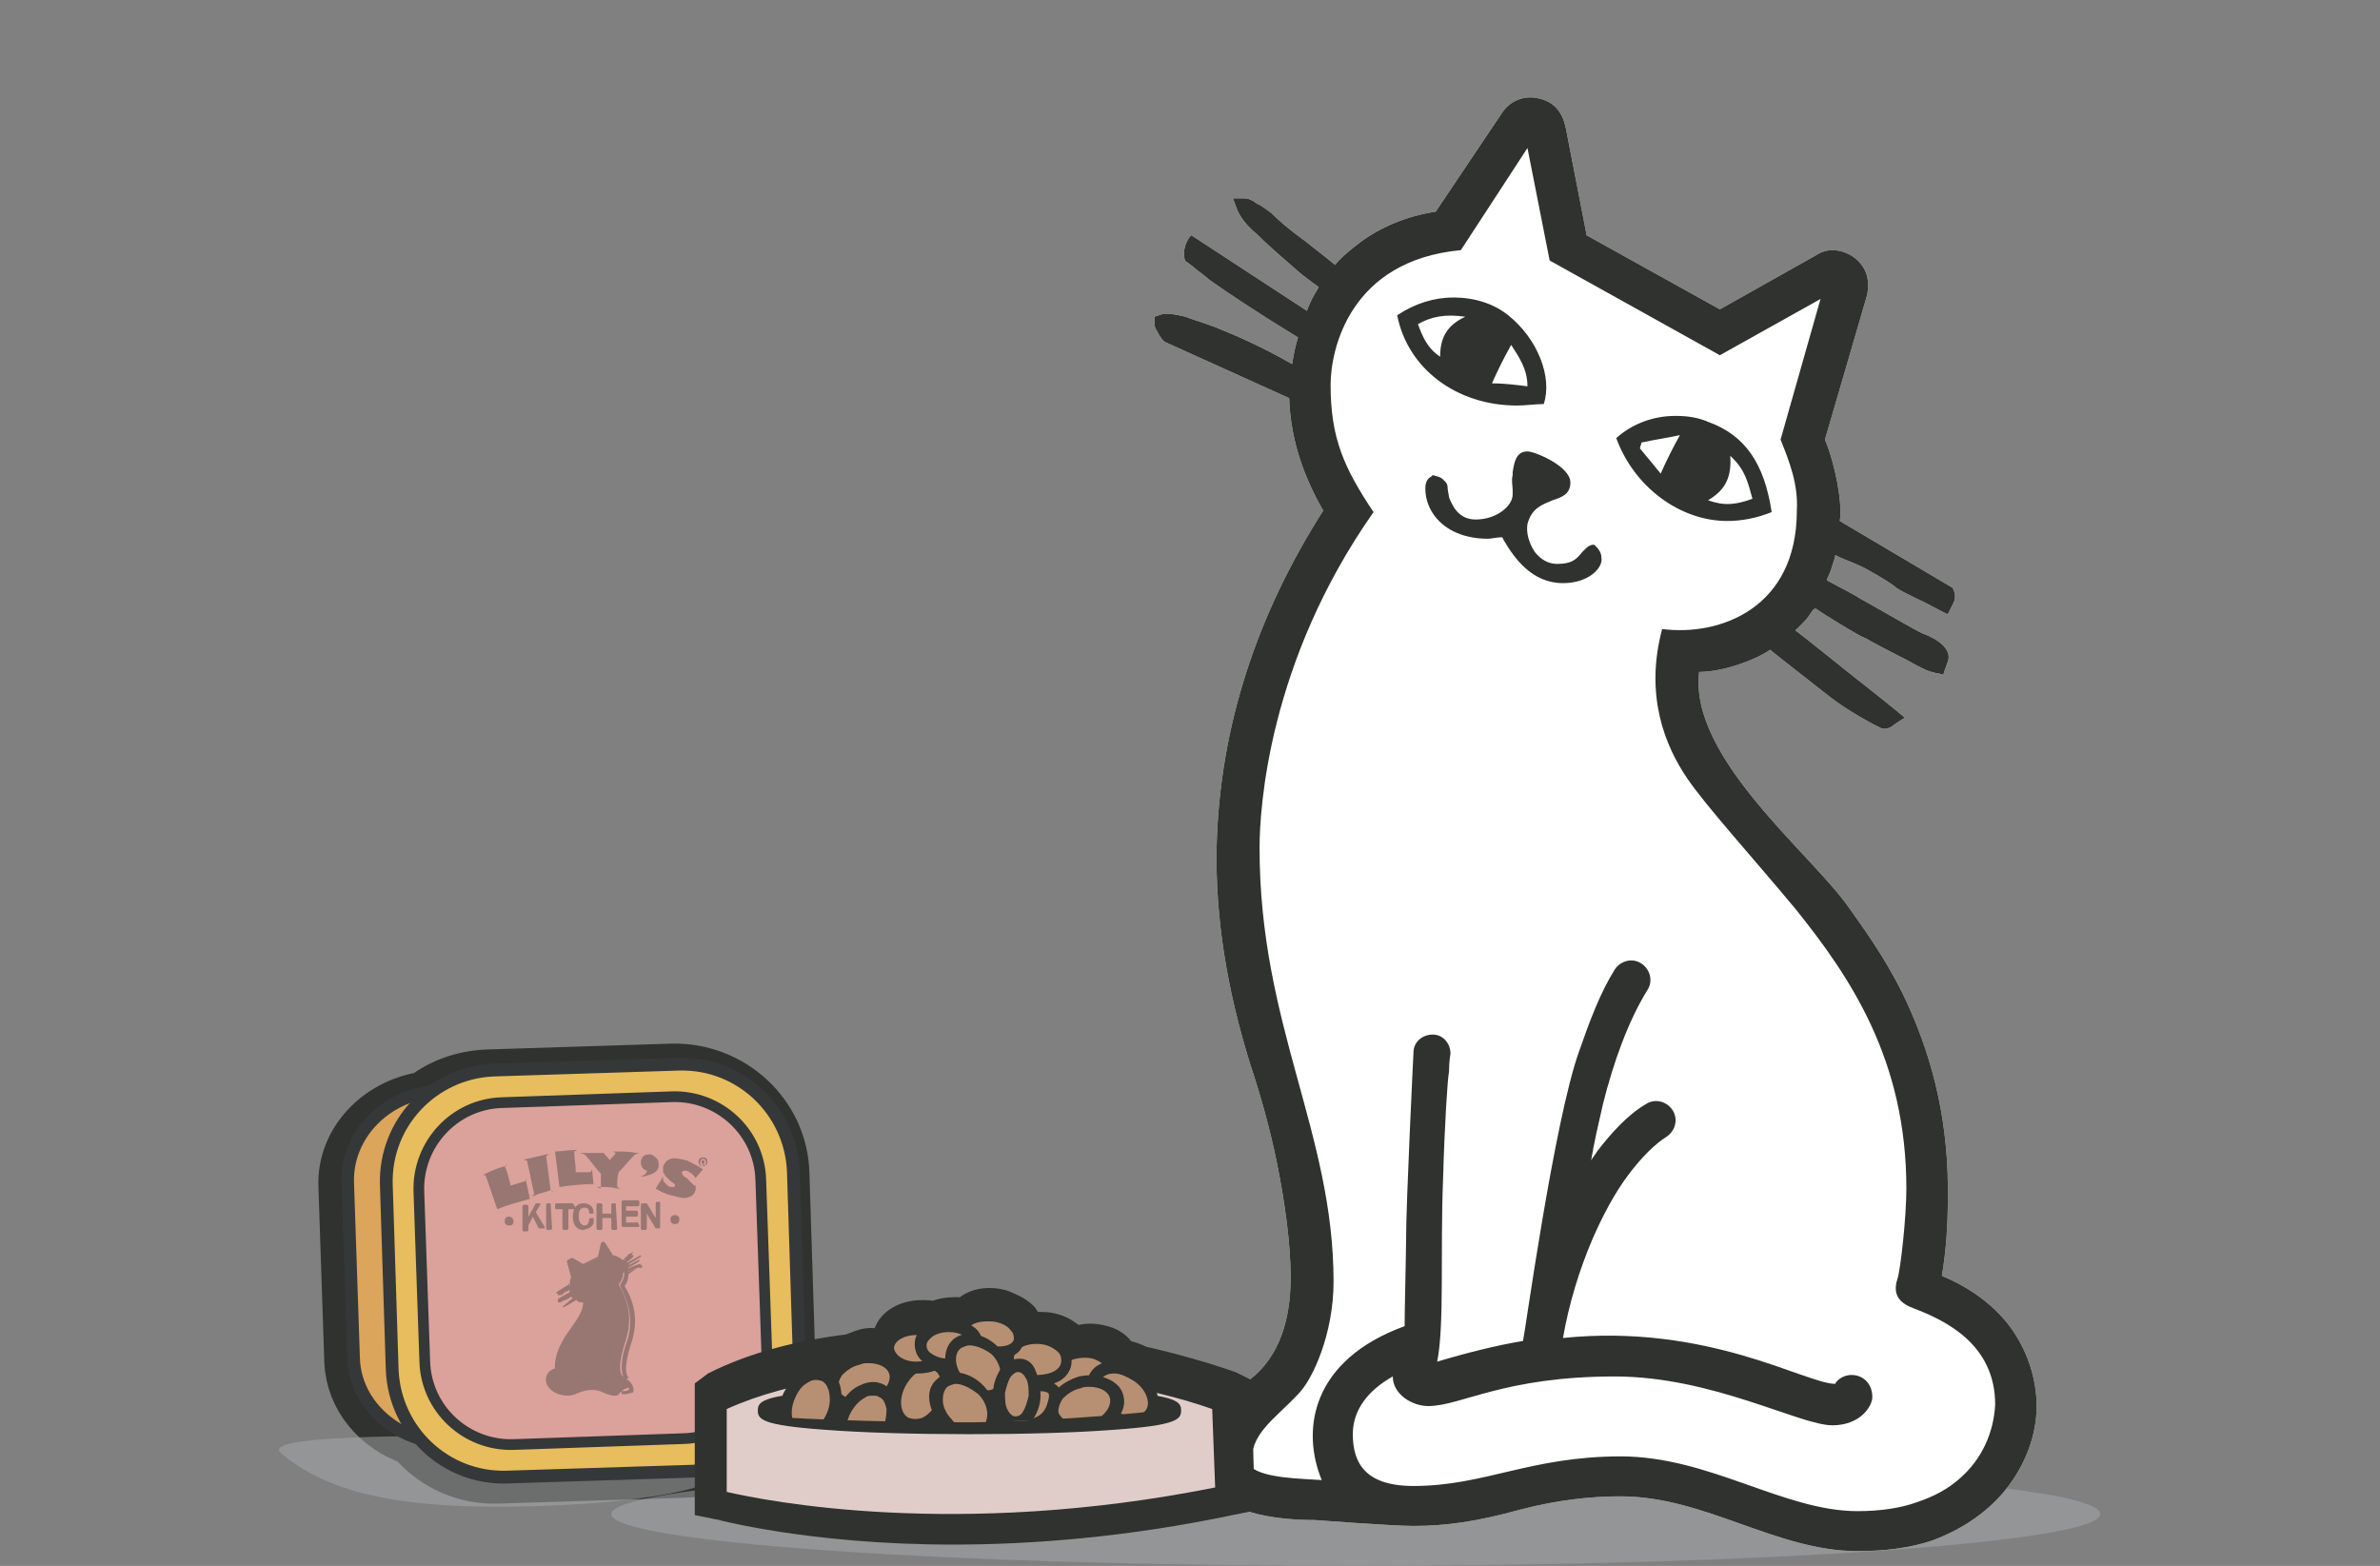 <?xml version="1.0" encoding="utf-8"?>
<!-- Generator: Adobe Illustrator 22.0.1, SVG Export Plug-In . SVG Version: 6.00 Build 0)  -->
<svg version="1.1" id="Step_1" xmlns="http://www.w3.org/2000/svg" xmlns:xlink="http://www.w3.org/1999/xlink" x="0px" y="0px"
	 viewBox="0 0 160.8 105.8" style="enable-background:new 0 0 160.8 105.8;" xml:space="preserve">
<rect x="0" y="0" width="160.8" height="105.8" fill="#808080" stroke="none"/>
<style type="text/css">
	.st0{fill:none;stroke:#2F322E;stroke-width:3.176;stroke-miterlimit:10;}
	.st1{opacity:0.5;}
	.st2{fill:#A7A9AC;}
	.st3{fill:#95ABB5;stroke:#353838;stroke-width:0.836;stroke-miterlimit:10;}
	.st4{fill:#DBA55B;stroke:#353838;stroke-width:0.836;stroke-miterlimit:10;}
	.st5{fill:#E7BD5D;}
	.st6{fill:none;stroke:#353838;stroke-width:0.863;stroke-miterlimit:10;}
	.st7{fill:#DBA19B;}
	.st8{fill:none;stroke:#353838;stroke-width:0.724;stroke-miterlimit:10;}
	.st9{opacity:0.4;}
	.st10{fill:#353838;}
	.st11{fill:#FFFFFF;}
	.st12{fill:#2F322E;}
	.st13{fill:none;stroke:#2F322E;stroke-width:2.118;stroke-miterlimit:10;}
	.st14{fill:#E0CDCA;}
	.st15{clip-path:url(#SVGID_2_);}
	.st16{fill:#B78F72;}
</style>
<g>
	<g>
		<path class="st0" d="M53.1,79.3c-0.1-4.1-3.6-7.3-7.7-7.2l-12.6,0.4c-1.6,0.1-3,0.6-4.2,1.5c-3.2,0.5-5.6,3.1-5.5,6.1L23.5,92
			c0.1,2.5,1.9,4.6,4.3,5.4c1.4,1.7,3.6,2.7,5.9,2.6l12.6-0.4c4.1-0.1,7.3-3.6,7.2-7.7L53.1,79.3z"/>
	</g>
	<g class="st1">
		<path class="st2" d="M48.7,99.4c0,1.3-6.8,2.4-15.2,2.4s-12.1-1.6-14.5-3.6c-1.3-1.1,6.1-1.2,14.5-1.2S48.7,98.1,48.7,99.4"/>
	</g>
	<g>
		<g>
			<g>
				<path class="st3" d="M49.8,90.9c0.1,3.3-2.7,6.1-6.3,6.2l-12.9,0.4C27,97.6,24,95,23.9,91.8l-0.4-11.9c-0.1-3.3,2.7-6.1,6.3-6.2
					l12.9-0.4c3.6-0.1,6.6,2.5,6.7,5.7L49.8,90.9z"/>
				<path class="st4" d="M49.8,90.9c0.1,3.3-2.7,6.1-6.3,6.2l-12.9,0.4C27,97.6,24,95,23.9,91.8l-0.4-11.9c-0.1-3.3,2.7-6.1,6.3-6.2
					l12.9-0.4c3.6-0.1,6.6,2.5,6.7,5.7L49.8,90.9z"/>
			</g>
			<g>
				<path class="st5" d="M54,91.7c0.1,4.1-3.1,7.5-7.2,7.7l-12.6,0.4c-4.1,0.1-7.5-3.1-7.7-7.2L26.1,80c-0.1-4.1,3.1-7.5,7.2-7.7
					l12.6-0.4c4.1-0.1,7.5,3.1,7.7,7.2L54,91.7z"/>
				<path class="st6" d="M54,91.7c0.1,4.1-3.1,7.5-7.2,7.7l-12.6,0.4c-4.1,0.1-7.5-3.1-7.7-7.2L26.1,80c-0.1-4.1,3.1-7.5,7.2-7.7
					l12.6-0.4c4.1-0.1,7.5,3.1,7.7,7.2L54,91.7z"/>
			</g>
			<g>
				<path class="st7" d="M51.8,91.2c0.1,3.2-2.4,5.9-5.6,6l-11.5,0.4c-3.2,0.1-5.9-2.4-6-5.6l-0.4-11.5c-0.1-3.2,2.4-5.9,5.6-6
					l11.5-0.4c3.2-0.1,5.9,2.4,6,5.6L51.8,91.2z"/>
				<path class="st8" d="M51.8,91.2c0.1,3.2-2.4,5.9-5.6,6l-11.5,0.4c-3.2,0.1-5.9-2.4-6-5.6l-0.4-11.5c-0.1-3.2,2.4-5.9,5.6-6
					l11.5-0.4c3.2-0.1,5.9,2.4,6,5.6L51.8,91.2z"/>
			</g>
		</g>
		<g>
			<g id="XMLID_8_" class="st9">
				<path id="XMLID_12_" class="st10" d="M34.7,82.5c0,0.2-0.1,0.3-0.3,0.3s-0.3-0.1-0.3-0.3c0-0.2,0.1-0.3,0.3-0.3
					C34.6,82.2,34.7,82.4,34.7,82.5"/>
				<path id="XMLID_11_" class="st10" d="M45.9,82.4c0,0.2-0.1,0.3-0.3,0.3s-0.3-0.1-0.3-0.3c0-0.2,0.1-0.3,0.3-0.3
					C45.8,82.1,45.9,82.2,45.9,82.4"/>
				<path id="XMLID_10_" class="st10" d="M38.7,81.3h-1.1c0,0-0.1,0-0.1,0.1v0.2c0,0,0,0.1,0.1,0.1H38V83c0,0,0,0.1,0.1,0.1h0.2
					c0,0,0.1,0,0.1-0.1v-1.3h0.4c0,0,0.1,0,0.1-0.1L38.7,81.3L38.7,81.3"/>
				<path id="XMLID_9_" class="st10" d="M37.2,81.3H37c0,0-0.1,0-0.1,0.1V83c0,0,0,0.1,0.1,0.1h0.2c0,0,0.1,0,0.1-0.1L37.2,81.3
					C37.3,81.4,37.2,81.3,37.2,81.3"/>
				<path id="XMLID_6_" class="st10" d="M40.1,82.3h-0.2c0,0-0.1,0-0.1,0.1c0,0.2-0.1,0.4-0.3,0.4s-0.4-0.2-0.4-0.6
					c0-0.2,0-0.6,0.4-0.6c0.1,0,0.3,0,0.3,0.3c0,0,0,0.1,0.1,0.1h0.2l0,0c0,0,0,0,0-0.1c0-0.4-0.3-0.6-0.7-0.6s-0.7,0.3-0.7,0.9
					s0.3,0.9,0.7,0.9C39.9,83,40.2,82.8,40.1,82.3C40.2,82.3,40.2,82.3,40.1,82.3C40.2,82.3,40.2,82.3,40.1,82.3"/>
				<path id="XMLID_74_" class="st10" d="M36.2,81.9l0.3-0.5c0,0,0,0,0-0.1c0,0,0,0-0.1,0h-0.2l0,0l-0.5,0.9v-0.7c0,0,0-0.1-0.1-0.1
					h-0.2c0,0-0.1,0-0.1,0.1v1.6c0,0,0,0.1,0.1,0.1h0.2c0,0,0.1,0,0.1-0.1v-0.3l0.3-0.6l0.4,0.8c0,0,0,0,0.1,0h0.2c0,0,0,0,0.1,0
					c0,0,0,0,0-0.1L36.2,81.9z"/>
				<path id="XMLID_5_" class="st10" d="M44.6,81.2h-0.2c0,0-0.1,0-0.1,0.1v1l-0.6-1c0,0,0,0-0.1,0h-0.2c0,0-0.1,0-0.1,0.1V83
					c0,0,0,0.1,0.1,0.1h0.2c0,0,0.1,0,0.1-0.1v-1l0.6,1l0,0h0.2c0.1,0,0.1,0,0.1-0.1V81.2C44.6,81.3,44.6,81.2,44.6,81.2"/>
				<path id="XMLID_4_" class="st10" d="M43.1,82.6h-0.8v-0.4H43c0,0,0.1,0,0.1-0.1v-0.2c0,0,0-0.1-0.1-0.1h-0.7v-0.3h0.8
					c0,0,0.1,0,0.1-0.1v-0.2c0,0,0-0.1-0.1-0.1h-1c0,0-0.1,0-0.1,0.1v1.6c0,0,0,0.1,0.1,0.1h1c0,0,0.1,0,0.1-0.1L43.1,82.6
					C43.2,82.7,43.1,82.6,43.1,82.6"/>
				<path id="XMLID_45_" class="st10" d="M41.6,81.3h-0.2c0,0-0.1,0-0.1,0.1V82h-0.6v-0.6c0,0,0-0.1-0.1-0.1h-0.2c0,0-0.1,0-0.1,0.1
					V83c0,0,0,0.1,0.1,0.1h0.2c0,0,0.1,0,0.1-0.1v-0.7h0.6V83c0,0,0,0.1,0.1,0.1h0.2c0,0,0.1,0,0.1-0.1L41.6,81.3
					C41.7,81.3,41.7,81.3,41.6,81.3"/>
				<path id="XMLID_35_" class="st10" d="M47.5,78.8c-0.2,0-0.3-0.1-0.3-0.3c0-0.2,0.1-0.3,0.3-0.3s0.3,0.1,0.3,0.3
					S47.6,78.8,47.5,78.8 M47.5,78.3c-0.1,0-0.2,0.1-0.2,0.3c0,0.1,0.1,0.2,0.2,0.2c0.1,0,0.2-0.1,0.2-0.3
					C47.7,78.4,47.6,78.3,47.5,78.3 M47.4,78.4L47.4,78.4c0.2,0,0.2,0,0.2,0.1s0,0.1-0.1,0.1l0,0c0,0,0,0,0.1,0.1v0.1h-0.1v-0.1
					c0-0.1-0.1-0.1-0.1-0.1l0,0v0.1l0,0V78.4z M47.5,78.5L47.5,78.5C47.5,78.5,47.5,78.4,47.5,78.5L47.5,78.5L47.5,78.5L47.5,78.5z"
					/>
				<path id="XMLID_34_" class="st10" d="M44.4,78.3c-0.1-0.1-0.2-0.2-0.4-0.3c-0.2,0-0.4,0-0.5,0.1s-0.2,0.2-0.2,0.4
					c0,0.3,0.1,0.5,0.4,0.6c0,0.2-0.2,0.3-0.4,0.4l0,0c0.3,0,0.5-0.1,0.8-0.2c0.2-0.1,0.4-0.3,0.4-0.5S44.5,78.4,44.4,78.3"/>
				<path id="XMLID_18_" class="st10" d="M43.2,77.9c-0.1,0-0.1,0-0.2,0c-0.5-0.1-0.9-0.1-1.4-0.1c-0.1,0-0.1,0-0.2,0l0,0l0.2,0.1
					c-0.1,0.2-0.3,0.3-0.4,0.5c-0.1-0.2-0.3-0.3-0.4-0.5H41l0,0c-0.1,0-0.1,0-0.2,0c-0.5,0-0.9,0-1.4,0c-0.1,0-0.1,0-0.2,0l0,0
					l0.3,0.1c0.4,0.4,0.7,0.9,1.1,1.3c0,0.3,0,0.7,0,1l-0.3-0.1l0,0c0.1,0,0.1,0,0.2,0c0.4,0,0.8,0,1.2,0.1c0.1,0,0.1,0,0.2,0l0,0
					l-0.2-0.1c0-0.3,0-0.7,0.1-1c0.4-0.4,0.7-0.8,1.1-1.2L43.2,77.9L43.2,77.9z"/>
				<path id="XMLID_17_" class="st10" d="M46.8,80c-0.1-0.1-0.2-0.2-0.4-0.4c-0.2-0.1-0.3-0.2-0.3-0.3c0,0-0.1-0.1,0-0.1
					c0-0.1,0.1-0.1,0.3-0.1c0.2,0.1,0.4,0.2,0.6,0.5l-0.1,0.1l0,0l0.6-0.7c-0.3-0.2-0.7-0.4-1.1-0.6c-0.5-0.1-0.8-0.2-1.1-0.1
					s-0.4,0.3-0.5,0.5c0,0.1,0,0.3,0,0.4c0.1,0.1,0.1,0.2,0.2,0.3c0.1,0.1,0.2,0.2,0.3,0.3c0.2,0.1,0.2,0.2,0.3,0.2v0.1
					c0,0,0,0.1-0.1,0.1c0,0-0.1,0-0.2,0c-0.1,0-0.2-0.1-0.3-0.2s-0.2-0.2-0.2-0.3v-0.2l0,0l-0.5,0.8c0.3,0.2,0.7,0.4,1.2,0.5
					c0.4,0.1,0.7,0.2,1,0.1s0.4-0.2,0.5-0.5c0-0.1,0-0.2,0-0.4C47,80.2,46.9,80.1,46.8,80"/>
				<path id="XMLID_16_" class="st10" d="M37.2,80.4c-0.1-0.8-0.2-1.5-0.3-2.3l0.2-0.1l0,0c-0.1,0-0.1,0-0.2,0
					c-0.4,0.1-0.9,0.2-1.3,0.3c-0.1,0-0.1,0-0.2,0.1l0,0h0.2c0.2,0.8,0.3,1.5,0.5,2.3l-0.2,0.1l0,0c0.1,0,0.1,0,0.2,0
					C36.4,80.6,36.8,80.6,37.2,80.4c0.1,0.1,0.1,0.1,0.2,0.1l0,0L37.2,80.4z"/>
				<path id="XMLID_15_" class="st10" d="M35.5,79.6L35.5,79.6v0.2c-0.3,0.1-0.7,0.2-1,0.3c-0.1-0.4-0.2-0.9-0.4-1.3l0.2-0.1l0,0
					c-0.1,0-0.1,0-0.2,0.1c-0.4,0.1-0.9,0.3-1.3,0.5c-0.1,0-0.1,0.1-0.2,0.1l0,0h0.2c0.3,0.8,0.5,1.5,0.8,2.3
					c0.7-0.3,1.5-0.5,2.2-0.7L35.5,79.6z"/>
				<path id="XMLID_14_" class="st10" d="M40,79L40,79l-0.1,0.2c-0.3,0-0.7,0-1,0c0-0.5-0.1-0.9-0.1-1.4l0.2-0.1l0,0
					c-0.1,0-0.1,0-0.2,0c-0.4,0-0.9,0.1-1.3,0.1c-0.1,0-0.1,0-0.2,0l0,0h0.2c0.1,0.8,0.2,1.6,0.3,2.4c0.7-0.1,1.5-0.2,2.3-0.2L40,79
					z"/>
			</g>
			<g class="st9">
				<path class="st10" d="M43.4,85.5c-0.1,0-0.5,0.1-1,0.4c0-0.1,0-0.2,0-0.2c0.3-0.2,0.7-0.4,0.8-0.5l0,0l0,0l0,0v-0.1l0,0
					l-0.9,0.5c0-0.1-0.1-0.1-0.1-0.2c0.1-0.1,0.3-0.2,0.5-0.4c0.1-0.1,0.1-0.1,0.1-0.1l0,0l0,0v-0.1h-0.1c0,0,0,0-0.2,0.1
					c-0.1,0.1-0.1,0.1-0.2,0.2l0,0c-0.1,0.1-0.2,0.1-0.2,0.2c-0.2-0.2-0.4-0.4-0.7-0.4c-0.1-0.1-0.4-0.5-0.5-0.8L40.8,84h-0.1
					l-0.1,0.1L40.4,85l-1,0.5l-0.7-0.4h-0.1l-0.2,0.1h-0.1l0.3,1.1c-0.1,0.1-0.1,0.3-0.1,0.5l0,0l0,0v0.1l0,0l-0.8,0.5l0,0v0.1l0,0
					l0,0c0,0,0,0,0.1,0l0,0c0,0,0.1,0,0.2-0.1c0.1,0,0.1,0,0.1-0.1c0,0,0.1,0,0.2-0.1c0.1,0,0.1,0,0.1-0.1h0.1l0,0l0,0l0,0v0.1v0.1
					l0,0l-0.7,0.4c-0.1,0-0.1,0.1-0.1,0.1l0,0v0.1V88l0,0c0,0,0.1,0,0.2-0.1l0,0l0,0c0.2-0.1,0.4-0.2,0.5-0.3c0,0,0,0,0.1,0
					c0,0,0,0,0.1,0l0,0l0.1,0.1l0,0l0,0L38,88.3l0,0c0,0,0,0,0.1,0l0,0c0.2-0.1,0.5-0.3,0.7-0.4l0.1-0.1l0,0l0,0c0,0,0.1,0,0.1,0.1
					l0,0l0,0c0.1,0.1,0.3,0.1,0.4,0.1c0,0.5-0.3,1-0.8,1.7c-0.6,0.8-1.2,1.8-1.1,2.9c-0.5,0.2-0.1,0.5-0.1,0.9c0.1,0.5,0.6,0,1.5,0
					l0.4-0.2c0.2,0-0.2,0.2,0,0.1c0.5-0.2,0.6-0.2,1.2,0.2c0.2,0.1,0.3,0.3,0.5,0.3c0.1,0,0.1,0.1,0.2,0c0.1,0,0.2,0,0.2,0l0.2,0.1
					c0.2,0,0.4,0,0.5-0.1s0.4-0.1,0.4-0.2c0-0.3-0.2-0.5-0.3-0.6L42.1,93l0,0L42,92.9c-0.2-0.4-0.1-1.1,0.2-2.1
					c0.5-1.4,0.4-2.7-0.4-4c0.2-0.3,0.3-0.5,0.3-0.8l0.9-0.4l0,0C43.3,85.7,43.4,85.7,43.4,85.5L43.4,85.5
					C43.4,85.6,43.4,85.6,43.4,85.5L43.4,85.5L43.4,85.5z"/>
				<path class="st10" d="M40.5,93.8h-0.2v-0.1c0.2-0.8-0.3-2-0.7-2.3l-0.1-0.1l0.1-0.2l0.1,0.1C40.3,91.6,40.7,92.9,40.5,93.8
					L40.5,93.8z"/>
				<path class="st10" d="M40.5,93.6h-0.2v-0.1c0-0.4,0-0.6-0.1-0.9v-0.2c0-0.1,0-0.1,0-0.2c-0.1-0.5-0.2-1.3-0.5-1.9v-0.1l0.2-0.1
					l0.1,0.1c0.3,0.6,0.4,1.5,0.5,2c0,0.1,0,0.2,0,0.2v0.2c0,0.3,0.1,0.5,0.1,0.9L40.5,93.6z"/>
				<path class="st10" d="M41.3,93.3L41.3,93.3c-0.2-0.2-0.2-0.5-0.2-1.2c0-0.1,0-0.3,0-0.4v-0.9h0.2v0.9c0,0.1,0,0.2,0,0.4
					c0,0.3,0,0.9,0,1V93.3L41.3,93.3z"/>
				<path class="st10" d="M42.2,93.2L42.2,93.2c-0.4-0.7-0.1-1.8,0.1-2.4c0.5-1.3,0.3-2.6-0.4-3.9v-0.1c0.2-0.3,0.4-0.7,0.2-1.2
					c-0.1-0.4-0.4-0.6-0.8-0.7c0,0,0,0-0.6-0.7l-0.2,0.7L40.4,85l-1.1,0.6h-0.1l-0.6-0.4l0,0l0.3,1v0.1c-0.2,0.3-0.2,0.7,0,1
					c0.1,0.2,0.4,0.4,0.7,0.4l0.1,0.1c0.1,0.6-0.3,1.3-0.8,2c-0.6,0.8-1.2,1.8-1,2.8v0.1l-0.2,0.1v-0.1c-0.3-1.2,0.4-2.1,1-3
					c0.4-0.6,0.8-1.2,0.8-1.7c-0.4,0-0.6-0.2-0.8-0.5s-0.2-0.8-0.1-1.2l-0.3-1.1l0.1-0.1l0.2-0.1h0.1l0.7,0.4l1-0.5l0.2-0.9l0.1-0.1
					h0.1l0.1,0.1c0,0,0.4,0.6,0.5,0.8c0.5,0.1,0.8,0.4,1,0.8c0.1,0.4,0.1,0.9-0.2,1.3c0.8,1.3,0.9,2.6,0.4,4c-0.3,1-0.4,1.7-0.2,2.1
					l0.1,0.1L42.2,93.2z"/>
				<g>
					<path class="st10" d="M41.6,85.5c-0.1,0.4-0.5,0.7-1.1,0.6c-0.1-0.2,0.1-0.5,0.3-0.6C41.1,85.3,41.4,85.3,41.6,85.5z M41,85.9
						c0-0.1-0.1-0.2-0.1-0.3c-0.1,0.1-0.1,0.2-0.1,0.3C40.8,86,40.9,85.9,41,85.9z M41.3,85.8c0.1-0.1,0.1-0.1,0.2-0.2
						c-0.1-0.1-0.2-0.1-0.3-0.1C41.3,85.5,41.3,85.6,41.3,85.8z"/>
					<path class="st10" d="M38.9,86.8c0-0.3,0.2-0.5,0.5-0.6c0.2-0.1,0.5,0,0.6,0.1C39.9,86.8,39.3,87,38.9,86.8z M39.1,86.7
						c0.1,0,0.2,0.1,0.3,0c-0.1-0.1-0.2-0.2-0.1-0.3C39.1,86.5,39.1,86.6,39.1,86.7z M39.9,86.4L39.9,86.4c-0.1-0.1-0.2-0.1-0.3-0.1
						c0,0.1,0.1,0.2,0.1,0.3C39.8,86.5,39.8,86.4,39.9,86.4z"/>
					<path class="st10" d="M40.2,87.1C40.2,87.1,40.3,87.2,40.2,87.1c0.2,0.2,0.3,0.2,0.4,0.1c0.1-0.1,0.1-0.2,0.1-0.3
						c0-0.1-0.1-0.1-0.2-0.1c-0.2-0.1-0.1-0.2,0-0.2c0,0,0.1,0,0.1-0.1c0.1,0,0.1,0,0.2,0.1v0.1c0,0.1,0,0.1,0.1,0.2
						c0.2,0.1,0.4,0,0.4-0.2l0,0c0,0,0,0,0.1-0.1c0,0,0,0,0,0.1c0,0.2-0.1,0.3-0.3,0.3c-0.1,0-0.2,0-0.2,0c0,0.1-0.1,0.1-0.1,0.2
						c-0.1,0.1-0.3,0.2-0.5,0.1C40.2,87.3,40.1,87.2,40.2,87.1z"/>
				</g>
				<g>
					<path id="XMLID_7_" class="st10" d="M42.2,85.8v-0.2v-0.2l-0.1-0.2v-0.1l0,0c0,0,0,0,0.1,0c0.1-0.1,0.2-0.1,0.2-0.2l0,0
						c0.1-0.1,0.2-0.1,0.2-0.2c0,0,0.1-0.1,0.2-0.1l0,0l0,0l0,0l0,0l-0.1,0.1c-0.2,0.2-0.5,0.4-0.5,0.4v0.1l0.1,0.1l0,0
						c0,0,0,0,0.1,0l0.9-0.5l0,0v0.1l0,0l0,0l0,0c-0.1,0.1-0.5,0.3-0.8,0.5c0,0,0,0,0,0.1L42.2,85.8C42.3,85.9,42.3,85.9,42.2,85.8
						c0.1,0.1,0.1,0.1,0.2,0.1c0.5-0.3,0.9-0.4,1-0.4l0,0l0,0l0,0l0,0l0,0l-0.9,0.4l0,0L42.2,85.8z"/>
					<path class="st10" d="M42.3,86.2l-0.1-0.3v-0.2v-0.2L42,85.3V85v0.2l0,0l0,0c0.1-0.1,0.2-0.1,0.2-0.2l0,0
						c0.1-0.1,0.2-0.1,0.2-0.2c0.1-0.1,0.2-0.1,0.2-0.1h0.1v0.1l-0.1,0.1c-0.2,0.2-0.5,0.4-0.5,0.4s0,0,0,0.1l0.1,0.1l0,0l0,0
						l0.9-0.5l0,0v0.1l0,0l0,0l0,0c-0.1,0.1-0.5,0.3-0.8,0.5l0,0v0.2l0,0l0,0c0.5-0.3,0.9-0.4,1-0.4l0,0l0,0l0,0l0,0c0,0,0,0,0,0.1
						l0,0L42.3,86.2C42.4,86.1,42.4,86.1,42.3,86.2L42.3,86.2z M42.2,85.8l0.1,0.2l0,0l0.9-0.4l0,0l0,0l0,0l0,0
						c-0.1,0-0.5,0.1-0.9,0.4h-0.1C42.3,85.9,42.3,85.9,42.2,85.8L42.2,85.8c0-0.1,0-0.2,0.1-0.2c0.4-0.2,0.7-0.4,0.8-0.5l0,0l0,0
						c0,0,0,0,0-0.1l-0.8,0.5c0,0,0,0-0.1,0c0,0,0,0-0.1-0.1v-0.1v0.1v0.2L42.2,85.8z M42.1,85.2L42.1,85.2v0.2
						C42.1,85.3,42.1,85.3,42.1,85.2c0.1,0.1,0.4-0.1,0.6-0.3c0.1-0.1,0.1-0.1,0.1-0.1l0,0l-0.1,0.1c-0.1,0.1-0.1,0.1-0.2,0.2l0,0
						C42.3,85.1,42.2,85.1,42.1,85.2L42.1,85.2L42.1,85.2z"/>
				</g>
				<g>
					<path id="XMLID_3_" class="st10" d="M39,87.8C38.9,87.8,38.9,87.8,39,87.8L39,87.8c-0.3,0.1-0.6,0.4-0.9,0.5c0,0,0,0-0.1,0l0,0
						l0.8-0.6l0,0l0,0l-0.1-0.1h-0.1c-0.1,0.1-0.3,0.2-0.6,0.3l0,0l0,0C37.9,88,37.8,88,37.8,88l0,0l0,0v-0.1l0,0c0,0,0.1,0,0.1-0.1
						l0.7-0.4l0,0c0,0,0,0,0-0.1v-0.1c0-0.1,0-0.1,0-0.1l0,0l0,0c-0.1,0.1-0.1,0-0.2,0.1c-0.4,0-0.4,0.1-0.5,0.1s-0.1,0.1-0.2,0.1
						l0,0c0,0,0,0-0.1,0l0,0l0,0c0,0,0,0,0-0.1l0,0l0.8-0.5c0,0,0,0,0-0.1l0.5,0.8L39,87.8z"/>
					<path class="st10" d="M38.1,88.3C38,88.3,38,88.3,38.1,88.3L38.1,88.3l0.7-0.6l0,0l0,0l-0.1-0.1c0,0,0,0-0.1,0h-0.1
						c-0.1,0.1-0.3,0.2-0.5,0.3l0,0l0,0C37.9,88,37.8,88,37.8,88l0,0v-0.1v-0.1l0,0c0,0,0.1,0,0.1-0.1l0.7-0.4l0,0v-0.1v-0.1l0,0
						l0,0c-0.1,0-0.1,0-0.1,0s-0.1,0-0.1,0.1c-0.1,0-0.1,0.1-0.2,0.1c0,0-0.1,0-0.1,0.1c-0.1,0-0.1,0.1-0.1,0.1l0,0h-0.1l0,0l0,0
						v-0.1l0,0l0,0l0.8-0.5c0,0,0,0,0-0.1v-0.1l0.5,0.9l0.1,0.2l-0.1-0.1c0,0,0,0-0.1,0l0,0L39,87.8C38.6,88,38.3,88.2,38.1,88.3
						L38.1,88.3z M38,88.3C38.1,88.3,38.1,88.3,38,88.3c0.3-0.1,0.5-0.3,0.7-0.4l0.1-0.1l0,0c0,0,0,0,0.1,0v-0.1l-0.4-0.8l0,0
						l-0.8,0.5c0,0,0,0,0,0.1c0,0,0,0,0.1,0l0,0c0,0,0.1,0,0.2-0.1c0.1,0,0.1,0,0.1-0.1c0,0,0.1,0,0.2-0.1c0.1,0,0.1,0,0.1-0.1h0.1
						l0,0l0,0c0,0,0,0,0,0.1v0.1v0.1l0,0l-0.7,0.4c-0.1,0-0.1,0.1-0.1,0.1l0,0c0,0,0,0,0,0.1l0,0c0,0,0.1,0,0.2-0.1l0,0l0,0
						c0.2-0.1,0.4-0.2,0.5-0.3h0.1h0.1l0.1,0.1c0,0,0,0,0,0.1c0,0,0,0,0,0.1L38,88.3z"/>
				</g>
				<g>
					<path class="st10" d="M37.8,92.5c-1.2,0.3-0.8,1.7,0.6,1.7c0.6-0.1,1.5-0.7,2.5-0.2c0.7,0.4,1.2,0.1,1.3-0.3
						c0.1-0.6-0.8-0.7-0.8-0.7c0.4,0.6,0,0.5-0.1,0.4c-1.7-1-2.5,0.3-2.9-0.1"/>
					<path class="st10" d="M41.5,94.3c-0.2,0-0.5-0.1-0.7-0.2c-0.6-0.3-1.2-0.2-1.7,0c-0.2,0.1-0.5,0.2-0.7,0.2
						c-0.9,0-1.4-0.5-1.5-0.9c-0.1-0.5,0.2-0.9,0.8-1h0.1l0.1,0.2h-0.1c-0.4,0.1-0.7,0.4-0.6,0.7c0.1,0.4,0.5,0.7,1.2,0.7
						c0.2,0,0.4-0.1,0.6-0.2c0.5-0.2,1.2-0.4,1.9,0c0.3,0.2,0.6,0.2,0.9,0.1c0.1-0.1,0.2-0.2,0.2-0.3c0-0.2-0.2-0.4-0.4-0.5
						c0,0.1,0.1,0.2,0,0.3c-0.1,0.1-0.4,0.1-0.4,0c-1-0.6-1.7-0.3-2.2-0.1c-0.3,0.1-0.6,0.2-0.8,0l-0.1-0.1l0.2-0.2l0.1,0.1
						c0.1,0.1,0.3,0,0.6-0.1c0.5-0.2,1.3-0.5,2.4,0.2h0.1c0,0,0-0.1-0.2-0.3l0.1-0.2c0.3,0.1,0.9,0.3,0.9,0.8c0,0.2-0.2,0.4-0.4,0.5
						C41.8,94.3,41.7,94.3,41.5,94.3z"/>
				</g>
				<path class="st10" d="M42.2,94.2c0,0-0.1,0-0.2,0V94c0.4,0,0.5-0.1,0.5-0.1l0,0c0-0.2-0.1-0.3-0.2-0.4c-0.1-0.1-0.2-0.2-0.2-0.3
					l0.2-0.1c0,0.1,0.1,0.1,0.2,0.2c0.1,0.1,0.3,0.3,0.3,0.6c0,0.1,0,0.2-0.1,0.2C42.6,94.1,42.4,94.2,42.2,94.2z"/>
			</g>
		</g>
	</g>
	<g class="st1">
		<path class="st2" d="M141.9,102.3c0,1.9-22.5,3.5-50.3,3.5s-50.3-1.6-50.3-3.5s22.5-3.5,50.3-3.5S141.9,100.3,141.9,102.3"/>
	</g>
	<g>
		<path class="st11" d="M135.7,89.5c-1.1-1.4-2.6-2.5-4.5-3.3c0.3-1.8,0.4-3.5,0.4-5.1c0.1-5.2-1-9.4-2.6-13
			c-1.2-2.7-2.6-4.7-4.1-6.8c-2.5-3.6-10.8-10.1-10.1-15.9c1.6,0,3.8-0.8,4.8-1.5c0.2,0.2,3.3,2.6,3.8,3c1,0.8,2,1.4,3.1,2
			c0.2,0.1,0.4,0.2,0.6,0.3c0.3,0.1,0.5,0,0.7-0.1c0.1-0.1,0.7-0.5,0.9-0.6c-0.2-0.2-2.7-2.2-3.1-2.5s-4.1-3.3-4.3-3.4l0,0l0.5-0.5
			c0.4-0.4,0.4-0.5,0.7-0.9c0.1-0.1,0.2-0.1,0.3,0c0.1,0.1,3,1.9,3.2,1.9c1.4,0.8,2.9,1.5,3.2,1.7c0.4,0.2,0.9,0.5,1.3,0.6
			c0.3,0.1,0.6,0.1,0.8,0.2c0-0.1,0.2-0.6,0.3-0.9c0.4-1.1-1.4-1.8-1.7-1.9c-0.3-0.1-3.9-2.2-4.3-2.4c-0.1-0.1-1.8-1-2-1.1
			s-0.2-0.1-0.1-0.3c0,0,0.2-0.4,0.3-0.8c0.1-0.3,0.2-0.6,0.2-0.7c0.5,0.3,1.3,0.5,2.2,1c0.9,0.5,1.7,1,1.9,1.2
			c0.1,0.1,0.7,0.4,1.3,0.7c0.9,0.4,1.9,1,2.2,1.1l0.4-0.8c0.2-0.4,0-0.9-0.1-1l-7.6-4.5c0.2-1.2-0.3-3.8-1-5.5l2.8-9.6
			c0.1-0.3,0.1-0.5,0.1-0.8c0.1-1.3-1.1-2.4-2.4-2.4c-0.5,0-0.9,0.2-1.2,0.4l-6.4,3.6l-9-5l-1.4-7.2c-0.2-1-0.7-1.9-2.1-2.1
			c-0.6-0.1-1.6,0.1-2.2,1L97,14.3c-2,0.3-3.9,1.1-5.4,2.3c-0.5,0.4-1,0.8-1.4,1.3c-0.7-0.6-1.4-1.1-2-1.6l0,0c0,0-1.3-0.9-2.3-1.9
			c0,0-0.4-0.3-0.7-0.5c-0.2-0.1-0.4-0.2-0.5-0.3c-0.4-0.2-0.4-0.2-0.8-0.2h-0.6l0.3,0.8l0,0c0,0,0.3,0.8,1.3,1.6l0,0
			c1,1,2.1,1.9,3,2.7c0.5,0.4,1.2,0.9,1.2,0.9c-0.3,0.5-0.6,1-0.8,1.6l-7.8-5.1C80.2,16.1,80,16.8,80,17c0,0.3,0,0.7,0.2,0.7
			c0.1,0.1,0.4,0.3,0.5,0.4c0.1,0.1,0.8,0.6,1,0.8c1.4,1,3.7,2.5,6,3.9c-0.2,0.6-0.3,1.2-0.4,1.8c-1.9-1.1-3.7-1.9-5.2-2.5
			c-0.8-0.3-1.5-0.5-2-0.7c-0.4-0.1-1-0.2-1.1-0.2s-0.3,0-0.4,0L78,21.4V22c0.1,0.3,0.5,1,0.7,1.1l8.4,3.8c0.1,3,1.1,5.5,2.3,7.6
			c-4.4,6.9-7,14.5-7.2,22.7c-0.1,4.8,0.7,9.7,2.3,14.8c0.6,1.8,1.3,4.2,1.8,6.7s0.9,5.3,0.9,7.6c0,2.1-0.4,4.9-2.5,6.7
			c-0.6,0.5-1.3,1.1-1.9,2c-0.9,1.2-1.2,2.9-1.2,3.8c0,1.4,0.7,2,1,2.3c1.4,1.6,5.6,1.6,6.2,1.6c0,0,5.3,0.4,6.7,0.4
			c2.2,0,4.3-0.3,7.2-1.1c2.7-0.7,4.9-0.9,6.8-0.9c5.7,0,10.5,3.7,16,3.7c1.8,0,3.5-0.2,5-0.7c2.2-0.8,4-2.1,5.2-3.7
			s1.9-3.5,1.9-5.4C137.6,93.2,137,91.2,135.7,89.5z"/>
		<path class="st12" d="M105.6,39.4c-2.1,0-3.3-1.7-4-2.9l-0.1-0.2c-0.4,0-0.7,0.1-1,0.1c-0.9,0-1.7-0.2-2.3-0.5
			c-1.2-0.6-1.9-1.7-1.9-2.9c0-0.5,0.2-0.7,0.4-0.8l0.1-0.1l0,0l0,0c0.3,0.1,0.5,0.1,0.7,0.3l0.1,0.1c0.1,0.1,0.2,0.2,0.2,0.4
			c0,0.2,0.1,0.6,0.1,0.7c0.2,0.5,0.6,1.5,1.8,1.5c1.4,0,2.5-0.9,2.5-1.7c0-0.1,0-0.2,0-0.3c0-0.3-0.1-0.6,0-1v-0.2
			c0.1-0.6,0.2-1.4,1-1.4c0.5,0,2.9,1,2.9,2.1c0,0.8-0.6,1-1.2,1.2c-0.7,0.3-1.4,0.5-1.7,1.6c-0.1,0.6,0.1,1.3,0.5,1.9
			c0.4,0.5,0.9,0.8,1.5,0.8c1,0,1.3-0.3,1.7-0.8c0.1-0.1,0.1-0.1,0.2-0.2c0.1-0.1,0.3-0.3,0.6-0.3l0,0l0,0c0.1,0.1,0.5,0.4,0.5,0.9
			C108.3,38.4,107.3,39.4,105.6,39.4z M135.7,89.5c-1.1-1.4-2.6-2.5-4.5-3.3c0.3-1.8,0.4-3.5,0.4-5.1c0.1-5.2-1-9.4-2.6-13
			c-1.2-2.7-2.6-4.7-4.1-6.8c-2.5-3.6-10.8-10.1-10.1-15.9c1.6,0,3.8-0.8,4.8-1.5c0.2,0.2,3.3,2.6,3.8,3c1,0.8,2,1.4,3.1,2
			c0.2,0.1,0.4,0.2,0.6,0.3c0.3,0.1,0.5,0,0.7-0.1c0.1-0.1,0.7-0.5,0.9-0.6c-0.2-0.2-2.7-2.2-3.1-2.5s-4.1-3.3-4.3-3.4l0,0l0.5-0.5
			c0.4-0.4,0.4-0.5,0.7-0.9c0.1-0.1,0.2-0.1,0.3,0c0.1,0.1,3,1.9,3.2,1.9c1.4,0.8,2.9,1.5,3.2,1.7c0.4,0.2,0.9,0.5,1.3,0.6
			c0.3,0.1,0.6,0.1,0.8,0.2c0-0.1,0.2-0.6,0.3-0.9c0.4-1.1-1.4-1.8-1.7-1.9c-0.3-0.1-3.9-2.2-4.3-2.4c-0.1-0.1-1.8-1-2-1.1
			s-0.2-0.1-0.1-0.3c0,0,0.2-0.4,0.3-0.8c0.1-0.3,0.2-0.6,0.2-0.7c0.5,0.3,1.3,0.5,2.2,1c0.9,0.5,1.7,1,1.9,1.2
			c0.1,0.1,0.7,0.4,1.3,0.7c0.9,0.4,1.9,1,2.2,1.1l0.4-0.8c0.2-0.4,0-0.9-0.1-1l-7.6-4.5c0.2-1.2-0.3-3.8-1-5.5l2.8-9.6
			c0.1-0.3,0.1-0.5,0.1-0.8c0.1-1.3-1.1-2.4-2.4-2.4c-0.5,0-0.9,0.2-1.2,0.4l-6.4,3.6l-9-5l-1.4-7.2c-0.2-1-0.7-1.9-2.1-2.1
			c-0.6-0.1-1.6,0.1-2.2,1L97,14.3c-2,0.3-3.9,1.1-5.4,2.3c-0.5,0.4-1,0.8-1.4,1.3c-0.7-0.6-1.4-1.1-2-1.6l0,0c0,0-1.3-0.9-2.3-1.9
			c0,0-0.4-0.3-0.7-0.5c-0.2-0.1-0.4-0.2-0.5-0.3c-0.4-0.2-0.4-0.2-0.8-0.2h-0.6l0.3,0.8l0,0c0,0,0.3,0.8,1.3,1.6l0,0
			c1,1,2.1,1.9,3,2.7c0.5,0.4,1.2,0.9,1.2,0.9c-0.3,0.5-0.6,1-0.8,1.6l-7.8-5.1C80.2,16.1,80,16.8,80,17c0,0.3,0,0.7,0.2,0.7
			c0.1,0.1,0.4,0.3,0.5,0.4c0.1,0.1,0.8,0.6,1,0.8c1.4,1,3.7,2.5,6,3.9c-0.2,0.6-0.3,1.2-0.4,1.8c-1.9-1.1-3.7-1.9-5.2-2.5
			c-0.8-0.3-1.5-0.5-2-0.7c-0.4-0.1-1-0.2-1.1-0.2s-0.3,0-0.4,0L78,21.4V22c0.1,0.3,0.5,1,0.7,1.1l8.4,3.8c0.1,3,1.1,5.5,2.3,7.6
			c-4.4,6.9-7,14.5-7.2,22.7c-0.1,4.8,0.7,9.7,2.3,14.8c0.6,1.8,1.3,4.2,1.8,6.7s0.9,5.3,0.9,7.6c0,2.1-0.4,4.9-2.5,6.7
			c-0.6,0.5-1.3,1.1-1.9,2c-0.9,1.2-1.2,2.9-1.2,3.8c0,1.4,0.7,2,1,2.3c1.4,1.6,5.6,1.6,6.2,1.6c0,0,5.3,0.4,6.7,0.4
			c2.2,0,4.3-0.3,7.2-1.1c2.7-0.7,4.9-0.9,6.8-0.9c5.7,0,10.5,3.7,16,3.7c1.8,0,3.5-0.2,5-0.7c2.2-0.8,4-2.1,5.2-3.7
			s1.9-3.5,1.9-5.4C137.6,93.2,137,91.2,135.7,89.5z M132.4,99.9c-0.8,0.7-1.7,1.2-2.9,1.6c-1.1,0.4-2.5,0.6-4,0.6
			c-5,0-10-3.7-16-3.7c-6.1,0-9.2,2-14,2c-3.3,0-4.1-1.6-4.1-3.5c0-1.7,1.1-3,2.7-3.9c0,1.2,1.3,2,2.4,2c2.2,0,5.1-2,12.6-2
			c6.6,0,12.5,3.3,14.7,3.3c1.9,0,2.7-1.3,2.7-1.9c0-1-0.7-1.5-1.4-1.5c-0.7,0-1.1,0.5-1.1,0.6c-2,0-8.6-4.1-18.4-3.1
			c0.4-2.3,1.1-4.6,2-6.7c0.7-1.6,1.5-3.1,2.4-4.3c0.9-1.2,1.8-2.1,2.6-2.6c0.6-0.4,0.8-1.2,0.4-1.8c-0.4-0.6-1.2-0.8-1.8-0.4
			c-1.2,0.7-2.3,1.9-3.3,3.2c-0.1,0.2-0.3,0.4-0.4,0.6c0.2-1.2,0.5-2.5,0.8-3.8c0.7-2.8,1.7-5.6,3-7.7c0.4-0.6,0.2-1.4-0.4-1.8
			c-0.6-0.4-1.4-0.2-1.8,0.4c-1,1.6-1.7,3.5-2.4,5.5c-1.7,4.7-3.7,19.3-3.8,19.6c-1.8,0.3-3.8,0.8-5.8,1.4c0.5-2.5,0.2-7.4,0.4-12.4
			c0.1-3.6,0.3-6.7,0.4-7.2c0-0.7,0.1-1.2,0.1-1.2c0-0.7-0.5-1.3-1.2-1.3s-1.3,0.5-1.3,1.2c0,0-0.5,10.1-0.5,12.6
			c0,0.9-0.1,4.9-0.1,5.9c-6.3,2.3-7,7-5.6,10.4c-1.3-0.1-3.9-0.1-4.8-0.9c0-2.3,1.4-3,3.2-4.9c1-1,2.4-4.1,2.4-7.6
			c0-10.1-5-17.3-5-29.3c0-2.7,0.6-12.6,7.7-22.7c-2-3-2.9-5-2.9-8.6c0-2.4,1.3-8.4,8.8-9.1l4.5-6.9l1.5,7.6l11.5,6.4l6.8-3.8
			l-2.7,9.5c0.6,1.5,1.2,3,1.1,4.8c0,6.6-5.2,8.5-9.1,8c-1.2,4.5,0.2,7.9,1.7,10.1c1.3,1.9,4.3,5.2,7.3,8.8
			c3.7,4.6,7.5,10.2,7.5,18.9c0,2-0.4,5.5-0.6,6.1c-0.4,1.2,0.3,1.7,1.1,2c2.1,0.8,5.5,2.4,5.5,6.5
			C134.7,96.8,133.9,98.6,132.4,99.9z M102.5,27.4c-4.1,0-7.4-2.5-8.1-6.1l0,0l0,0c1.2-0.8,2.5-1.2,3.8-1.2c1.4,0,2.7,0.4,3.7,1.2
			c2,1.6,3,4.2,2.4,6l0,0l0,0C103.7,27.3,103.1,27.4,102.5,27.4L102.5,27.4z M100.8,25.9c0.8,0,1.6,0.1,2.4,0.2c0-1.2-0.6-2-1.1-2.8
			C101.6,24.2,101.2,25,100.8,25.9z M95.8,21.9c0.3,0.8,0.6,1.6,1.5,2.2c0-1.2,0.4-2.1,1.7-2.7C97.6,21.2,96.7,21.4,95.8,21.9z
			 M116.7,35.2c-3.2,0-6.3-2.3-7.5-5.6l0,0l0,0c1-0.9,2.4-1.5,4-1.5c0.8,0,1.5,0.1,2.2,0.4c2.5,0.9,3.8,2.8,4.3,6.1l0,0l0,0
			C118.7,35,117.7,35.2,116.7,35.2L116.7,35.2z M113.5,29.4c-0.9,0.2-1.7,0.3-2.6,0.5c0,0.1-0.1,0.3-0.1,0.4c0.5,0.6,1,1.2,1.4,1.7
			C112.6,31.1,113,30.3,113.5,29.4z M115.4,33.8c1.1,0.4,1.9,0.3,3-0.1c-0.3-1.1-0.5-2-1.5-2.9C117,32.2,116.6,33.1,115.4,33.8z"/>
	</g>
	<path class="st13" d="M83.5,93.9l-0.4-0.2c-1.7-0.6-3.8-1.2-6-1.7c-0.4-0.2-0.9-0.4-1.3-0.4c-0.2-0.4-0.5-0.7-1-0.9
		c-0.6-0.2-1.2-0.3-1.9-0.1c-0.1,0-0.2,0.1-0.4,0.1c-0.1-0.2-0.3-0.4-0.5-0.5c-0.4-0.3-1-0.5-1.6-0.5l0,0c-0.3,0-0.6,0-0.9,0.1
		c-0.1-0.3-0.2-0.5-0.4-0.8c-0.4-0.4-0.9-0.6-1.4-0.8c-1.1-0.3-2.1,0-2.5,0.6c-0.2-0.1-0.5-0.1-0.7-0.1c-0.5,0-1,0.1-1.4,0.3
		c-0.2-0.1-0.5-0.1-0.8-0.1c-1.3,0-2.3,0.7-2.3,1.7c0,0.1,0,0.2,0,0.3c-0.1,0-0.1,0-0.2,0c-0.5-0.1-1.1-0.2-1.6,0
		c-0.3,0.1-0.5,0.2-0.8,0.3c-3.3,0.4-6.4,1.2-9,2.5L48,94v7.5l0.5,0.1c0.1,0,6.2,1.7,15.9,1.7c5.3,0,11.7-0.5,18.8-2l0.5-0.1
		L83.5,93.9z"/>
	<g>
		<path class="st12" d="M64.1,103.6c-9.7,0-15.8-1.6-15.9-1.7l-0.5-0.1v-7.5l0.4-0.2c10-4.7,26.6-3,34.7,0l0.4,0.2l0.2,7.3l-0.5,0.1
			C75.8,103.1,69.4,103.6,64.1,103.6"/>
		<path class="st14" d="M49.1,100.8c2.6,0.6,15.5,3.2,33-0.3l-0.2-5.3c-8.8-3.1-24.2-3.9-32.8,0C49.1,95.2,49.1,100.8,49.1,100.8z
			 M65.5,96.9c-3.7,0-7.2-0.1-9.8-0.3c-4.2-0.3-4.5-0.7-4.5-1.3c0-0.6,0.3-1,4.5-1.3c2.6-0.2,6.1-0.3,9.8-0.3c3.7,0,7.2,0.1,9.8,0.3
			c4.2,0.3,4.5,0.7,4.5,1.3c0,0.6-0.3,1-4.5,1.3C72.7,96.8,69.2,96.9,65.5,96.9"/>
		<g>
			<g>
				<defs>
					<path id="SVGID_1_" d="M51,95.6c3.6,0.4,11.6,0.5,14.6,0.5c2.3,0,11.1-0.4,14.7-1.1v-7.4H51V95.6z"/>
				</defs>
				<clipPath id="SVGID_2_">
					<use xlink:href="#SVGID_1_"  style="overflow:visible;"/>
				</clipPath>
				<g class="st15">
					<g>
						<g>
							<path class="st12" d="M72.7,95c-0.4,0-0.8-0.1-1.1-0.2c-0.6-0.2-1-0.7-1.1-1.2s0-1.1,0.5-1.6c0.4-0.5,1-0.8,1.6-1l0,0
								c0.7-0.2,1.3-0.1,1.9,0.1s1,0.7,1.1,1.2s0,1.1-0.5,1.6c-0.4,0.5-1,0.8-1.6,1C73.2,95,72.9,95,72.7,95z"/>
						</g>
						<path class="st16" d="M72.7,91.8c-0.5,0.1-0.9,0.4-1.2,0.7c-0.2,0.3-0.3,0.6-0.3,0.9c0.1,0.3,0.3,0.5,0.7,0.7
							c0.4,0.2,0.9,0.2,1.4,0.1s0.9-0.4,1.2-0.7c0.2-0.3,0.3-0.6,0.3-0.9c-0.1-0.3-0.3-0.5-0.7-0.7C73.7,91.7,73.2,91.7,72.7,91.8
							L72.7,91.8z"/>
					</g>
					<g>
						<g>
							<path class="st12" d="M70.1,93.7C70,93.7,70,93.7,70.1,93.7c-0.7,0-1.3-0.2-1.7-0.5c-0.5-0.4-0.7-0.8-0.7-1.3s0.3-1,0.8-1.3
								c0.4-0.3,1-0.5,1.6-0.4l0,0c0.6,0,1.2,0.2,1.6,0.5c0.5,0.4,0.7,0.8,0.7,1.3s-0.3,1-0.8,1.3C71.2,93.5,70.6,93.7,70.1,93.7z"
								/>
						</g>
						<path class="st16" d="M70,90.8c-0.4,0-0.8,0.1-1.1,0.3c-0.3,0.2-0.4,0.4-0.4,0.7c0,0.3,0.1,0.5,0.4,0.7s0.7,0.4,1.2,0.4
							c0.4,0,0.9-0.1,1.2-0.3c0.3-0.2,0.4-0.4,0.4-0.7c0-0.3-0.1-0.5-0.4-0.7C70.9,90.9,70.5,90.8,70,90.8L70,90.8L70,90.8z"/>
					</g>
					<g>
						<g>
							<path class="st12" d="M76.5,96.5c-0.6,0-1.2-0.2-1.8-0.6c-1.2-0.8-1.6-2.3-1-3.2c0.6-0.9,2.1-1,3.3-0.1
								c1.2,0.8,1.6,2.3,1,3.2C77.7,96.3,77.1,96.5,76.5,96.5z"/>
						</g>
						<path class="st16" d="M75.3,92.8c-0.4,0-0.7,0.1-0.9,0.4c-0.4,0.5,0,1.5,0.8,2c0.8,0.6,1.8,0.6,2.2,0.1c0.4-0.5,0-1.5-0.8-2
							l0,0C76.1,93,75.7,92.8,75.3,92.8z"/>
					</g>
					<g>
						<g>
							<path class="st12" d="M61.8,96.7c-0.3,0-0.5-0.1-0.8-0.2c-1-0.5-1.2-2-0.5-3.3c0.3-0.6,0.8-1.1,1.3-1.3
								c0.6-0.3,1.2-0.3,1.7,0s0.8,0.8,0.9,1.4s0,1.3-0.4,1.9c-0.3,0.6-0.8,1.1-1.3,1.3C62.4,96.6,62.1,96.7,61.8,96.7z"/>
						</g>
						<path class="st16" d="M62.7,92.5c-0.2,0-0.4,0-0.5,0.1c-0.4,0.2-0.7,0.5-1,1c-0.5,0.9-0.4,1.9,0.2,2.2c0.3,0.1,0.6,0.1,0.9,0
							c0.4-0.2,0.7-0.5,1-1c0.2-0.4,0.3-0.9,0.3-1.4c-0.1-0.4-0.2-0.7-0.5-0.8C62.9,92.5,62.8,92.5,62.7,92.5z"/>
					</g>
					<g>
						<g>
							<path class="st12" d="M58.1,95.4c-1.1,0-2-0.6-2.2-1.4c-0.1-0.5,0-1.1,0.5-1.6c0.4-0.5,1-0.8,1.6-1c1.4-0.3,2.8,0.3,3,1.3
								c0.3,1.1-0.7,2.2-2.1,2.6C58.6,95.3,58.3,95.4,58.1,95.4z"/>
						</g>
						<path class="st16" d="M58.7,92.1c-0.2,0-0.4,0-0.6,0.1l0,0c-0.5,0.1-0.9,0.4-1.2,0.7c-0.2,0.3-0.3,0.6-0.3,0.9
							c0.2,0.6,1.1,1,2,0.7c1-0.2,1.6-1,1.5-1.6C60,92.4,59.4,92.1,58.7,92.1z"/>
					</g>
					<g>
						<g>
							<path class="st12" d="M58.1,98.4c-0.3,0-0.5-0.1-0.8-0.2c-1-0.5-1.2-2-0.5-3.3c0.3-0.6,0.8-1.1,1.3-1.3
								c0.6-0.3,1.2-0.3,1.7,0s0.8,0.8,0.9,1.4c0.1,0.6,0,1.3-0.4,1.9C59.8,97.9,58.9,98.4,58.1,98.4z"/>
						</g>
						<path class="st16" d="M59,94.3c-0.2,0-0.4,0-0.5,0.1c-0.4,0.2-0.7,0.5-1,1c-0.5,0.9-0.4,1.9,0.2,2.2c0.6,0.3,1.4-0.2,1.9-1
							c0.2-0.4,0.3-0.9,0.3-1.4c-0.1-0.4-0.2-0.7-0.5-0.8C59.3,94.3,59.2,94.3,59,94.3z"/>
					</g>
					<g>
						<g>
							<path class="st12" d="M68.9,97.2c-0.4,0-0.8-0.1-1-0.4c-0.3-0.3-0.4-0.9-0.2-1.4c0.2-0.5,0.5-1,0.9-1.4
								c0.5-0.4,1-0.6,1.5-0.7c0.6-0.1,1.1,0.1,1.4,0.4l0,0c0.3,0.3,0.4,0.9,0.2,1.4c-0.2,0.5-0.5,1-0.9,1.4c-0.5,0.4-1,0.6-1.5,0.7
								C69.1,97.2,69,97.2,68.9,97.2z"/>
						</g>
						<path class="st16" d="M70.4,94c-0.1,0-0.1,0-0.2,0c-0.3,0.1-0.7,0.3-1.1,0.5c-0.3,0.3-0.6,0.6-0.7,1c-0.1,0.3-0.1,0.5,0,0.6
							s0.3,0.2,0.6,0.1c0.3-0.1,0.7-0.3,1.1-0.5s0.6-0.6,0.7-1c0.1-0.3,0.1-0.5,0-0.6l0,0C70.8,94.1,70.6,94,70.4,94z"/>
					</g>
					<path class="st12" d="M73,97c-1.1,0-2-0.6-2.2-1.4c-0.1-0.5,0-1.1,0.5-1.6c0.4-0.5,1-0.8,1.6-1l0,0c1.4-0.3,2.8,0.3,3,1.3
						c0.3,1.1-0.7,2.2-2.1,2.6C73.5,96.9,73.2,97,73,97z"/>
					<path class="st16" d="M73.6,93.7c-0.2,0-0.4,0-0.6,0.1l0,0c-0.5,0.1-0.9,0.4-1.2,0.7c-0.2,0.3-0.3,0.6-0.3,0.9
						c0.2,0.6,1.1,1,2,0.7c1-0.2,1.6-1,1.5-1.6C74.9,94,74.3,93.7,73.6,93.7z"/>
					<g>
						<g>
							<path class="st12" d="M67.4,91.8c-0.3,0-0.6,0-0.9-0.1c-1.3-0.3-2.1-1.3-1.9-2.1l0,0c0.2-0.9,1.4-1.3,2.7-1
								c0.6,0.1,1.1,0.4,1.4,0.8c0.4,0.4,0.6,0.9,0.4,1.3C69.1,91.4,68.3,91.8,67.4,91.8z"/>
						</g>
						<path class="st16" d="M65.5,89.8c-0.1,0.4,0.4,0.9,1.3,1.1s1.6,0,1.7-0.4c0-0.2,0-0.4-0.2-0.6c-0.2-0.3-0.6-0.5-1.1-0.6
							C66.3,89.2,65.5,89.4,65.5,89.8L65.5,89.8z"/>
					</g>
					<g>
						<g>
							<path class="st12" d="M62,92.8C62,92.8,61.9,92.8,62,92.8L62,92.8c-1.3,0-2.3-0.8-2.3-1.8s1-1.7,2.3-1.7
								c0.6,0,1.1,0.2,1.6,0.5s0.7,0.8,0.7,1.3s-0.3,1-0.7,1.3C63.1,92.7,62.5,92.8,62,92.8z"/>
						</g>
						<path class="st16" d="M61.9,92c0.4,0,0.8-0.1,1.1-0.3c0.1-0.1,0.4-0.3,0.4-0.6c0-0.3-0.2-0.5-0.4-0.6
							c-0.3-0.2-0.7-0.3-1.1-0.3c-0.8,0-1.5,0.4-1.5,0.9C60.5,91.6,61.1,92,61.9,92L61.9,92z"/>
					</g>
					<g>
						<g>
							<path class="st12" d="M64.1,92.6L64.1,92.6L64.1,92.6c-0.6,0-1.2-0.2-1.6-0.5c-0.5-0.3-0.7-0.8-0.7-1.3s0.3-1,0.7-1.3
								s1-0.5,1.6-0.4c0.6,0,1.1,0.2,1.6,0.5s0.7,0.8,0.7,1.3s-0.3,1-0.7,1.3C65.2,92.5,64.7,92.6,64.1,92.6z"/>
						</g>
						<path class="st16" d="M64.1,91.8c0.4,0,0.8-0.1,1.1-0.3c0.1-0.1,0.4-0.3,0.4-0.6c0-0.3-0.2-0.5-0.4-0.6
							c-0.3-0.2-0.7-0.3-1.1-0.3s-0.8,0.1-1.1,0.3c-0.1,0.1-0.4,0.3-0.4,0.6c0,0.3,0.2,0.5,0.4,0.6C63.3,91.7,63.7,91.8,64.1,91.8
							L64.1,91.8z"/>
					</g>
					<g>
						<g>
							<path class="st12" d="M66.7,94.9c-0.2,0-0.3,0-0.5-0.1c-0.6-0.1-1.2-0.5-1.6-1c-0.9-1.1-1-2.6-0.2-3.3
								c0.8-0.7,2.3-0.4,3.2,0.7l0,0c0.4,0.5,0.7,1.1,0.8,1.7c0.1,0.7-0.1,1.2-0.6,1.6C67.5,94.7,67.1,94.9,66.7,94.9z"/>
						</g>
						<path class="st16" d="M65.5,90.9c-0.2,0-0.4,0.1-0.6,0.2c-0.5,0.4-0.4,1.4,0.3,2.1c0.3,0.4,0.7,0.6,1.2,0.7
							c0.4,0.1,0.7,0,0.9-0.2c0.2-0.2,0.3-0.5,0.3-0.9s-0.2-0.9-0.6-1.3l0,0C66.6,91.2,66,90.9,65.5,90.9z"/>
					</g>
					<g>
						<g>
							<path class="st12" d="M65.7,97.5c-0.2,0-0.3,0-0.5-0.1c-0.6-0.1-1.2-0.5-1.6-1c-0.4-0.5-0.7-1.1-0.8-1.7
								c-0.1-0.7,0.1-1.2,0.6-1.6c0.8-0.7,2.3-0.4,3.2,0.7c0.4,0.5,0.7,1.1,0.8,1.7c0.1,0.7-0.1,1.2-0.6,1.6
								C66.6,97.4,66.2,97.5,65.7,97.5z"/>
						</g>
						<path class="st16" d="M64.6,93.5c-0.2,0-0.4,0.1-0.6,0.2c-0.2,0.2-0.3,0.5-0.3,0.9s0.2,0.9,0.6,1.3c0.3,0.4,0.7,0.6,1.2,0.7
							c0.4,0.1,0.7,0,0.9-0.2s0.3-0.5,0.3-0.9s-0.2-0.9-0.6-1.3l0,0C65.6,93.8,65,93.5,64.6,93.5z"/>
					</g>
					<g>
						<g>
							<path class="st12" d="M68.6,96.6C68.6,96.6,68.5,96.6,68.6,96.6c-0.5,0-1-0.4-1.2-0.9s-0.3-1-0.3-1.6s0.2-1.1,0.5-1.6
								s0.8-0.7,1.3-0.7l0,0c0.5,0,0.9,0.3,1.1,0.9c0.2,0.5,0.3,1,0.3,1.6s-0.2,1.1-0.5,1.6C69.5,96.4,69,96.6,68.6,96.6z"/>
						</g>
						<path class="st16" d="M68.8,92.7c-0.2,0-0.3,0.1-0.5,0.3c-0.2,0.3-0.3,0.7-0.4,1.1c0,0.4,0,0.9,0.2,1.2
							c0.1,0.2,0.3,0.4,0.5,0.4s0.4-0.1,0.5-0.3c0.2-0.3,0.3-0.7,0.4-1.1c0-0.4,0-0.9-0.2-1.2C69.2,92.9,69,92.7,68.8,92.7
							L68.8,92.7L68.8,92.7z"/>
					</g>
					<g>
						<g>
							<path class="st12" d="M52.9,96.6c-0.3-0.6-0.3-1.5,0-2.4c0.3-0.6,0.7-1.1,1.2-1.5c0.6-0.3,1.2-0.4,1.7-0.2s0.9,0.7,1,1.3
								c0.1,0.6,0.1,1.3-0.2,1.9s-0.7,1.1-1.2,1.5c-0.6,0.3-1.2,0.4-1.7,0.2C53.3,97.2,53.1,96.9,52.9,96.6z"/>
						</g>
						<path class="st16" d="M55.9,93.7c-0.1-0.2-0.3-0.4-0.4-0.4c-0.3-0.1-0.6-0.1-0.9,0.1c-0.4,0.2-0.7,0.6-0.9,1.1
							c-0.4,0.9-0.2,1.9,0.4,2.1c0.3,0.1,0.6,0.1,0.9-0.1c0.4-0.2,0.7-0.6,0.9-1.1l0,0c0.2-0.5,0.2-1,0.1-1.4
							C56,93.9,55.9,93.8,55.9,93.7z"/>
					</g>
				</g>
			</g>
		</g>
	</g>
</g>
</svg>
